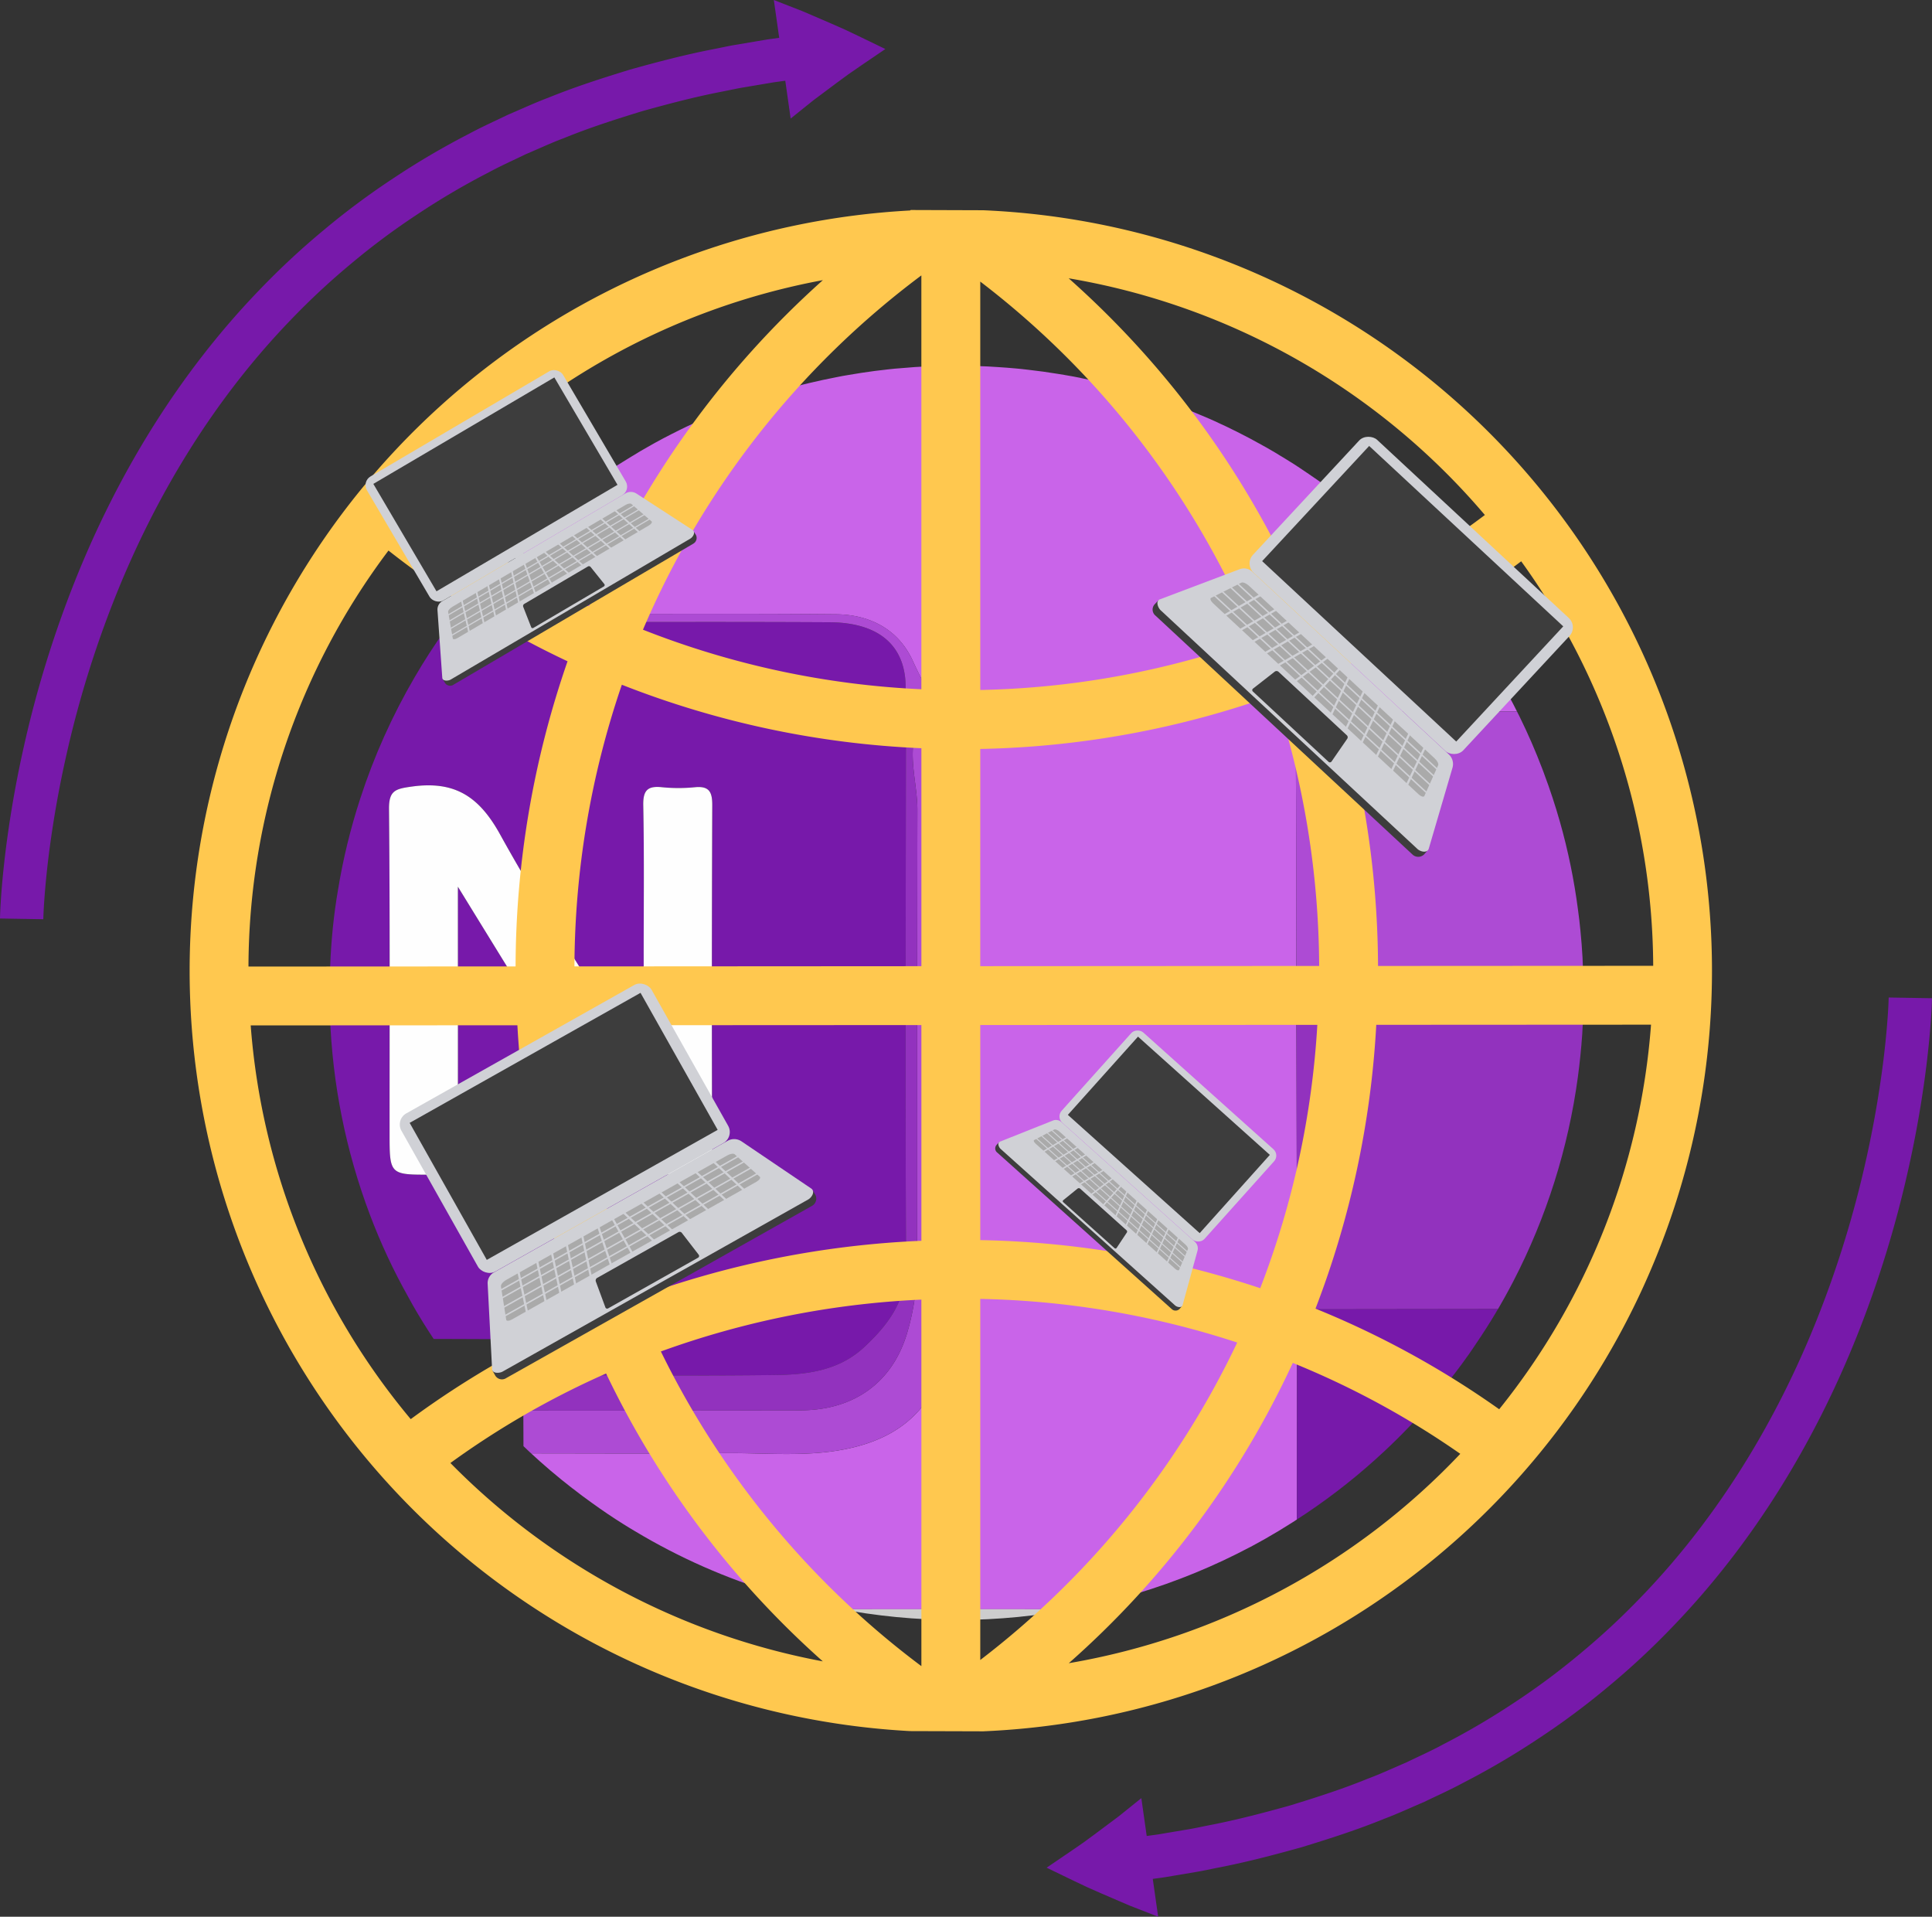 <svg xmlns="http://www.w3.org/2000/svg" xmlns:xlink="http://www.w3.org/1999/xlink" width="342" height="339.217" viewBox="0 0 342 339.217"><rect x="0" y="0" width="342" height="339.217" fill="#333333" stroke="none"/><defs><style>.a{fill:none;}.b{clip-path:url(#a);}.c{fill:#c964e9;}.d{fill:#7719aa;}.e{fill:#ad4bd4;}.f{fill:#9232be;}.g{fill:#cdcdcd;}.h{fill:#fefefe;}.i{fill:#ffc84f;}.j{fill:#ce521f;}.k{fill:#ebebeb;}.l{fill:#8e96a3;}.m{fill:#3d3d3d;}.n{fill:#d0d1d6;}.o{fill:#aaa;}</style><clipPath id="a"><path class="a" d="M1194.81,505.685c0,2.459-.088,4.883-.228,7.308v.017c-.176,2.548-.439,5.077-.773,7.571a110.829,110.829,0,0,1-11.419,36.137,106.69,106.69,0,0,1-6.623,11.085c-.79,1.212-1.633,2.389-2.494,3.566-1.687,2.283-3.444,4.514-5.305,6.658a107.848,107.848,0,0,1-8.433,8.8,109.486,109.486,0,0,1-13.79,10.961,111.119,111.119,0,0,1-9.82,5.921h-.018a111.036,111.036,0,0,1-84.06,8.256,109.183,109.183,0,0,1-24.963-11.014c-.685-.4-1.352-.808-2.02-1.229-1.915-1.194-3.777-2.46-5.6-3.777-1.16-.826-2.3-1.669-3.426-2.565h-.017q-3.979-3.083-7.642-6.5a109.688,109.688,0,0,1-7.852-8.081c-1.81-2.038-3.531-4.164-5.148-6.342-1.739-2.266-3.355-4.62-4.9-7.027-1.247-1.95-2.442-3.935-3.531-5.955a106.263,106.263,0,0,1-6.781-14.546,110.6,110.6,0,0,1-7.062-35.222c-.017-.264-.017-.509-.017-.773-.035-1.071-.053-2.161-.053-3.25,0-1.336.017-2.688.07-4.006,0-.211.017-.4.035-.614v-.018c.088-2.319.246-4.585.474-6.869.228-2.231.528-4.444.9-6.622a108.612,108.612,0,0,1,3.952-16.25,109.911,109.911,0,0,1,9.627-21.468c1.669-2.864,3.46-5.657,5.393-8.344,1.071-1.546,2.2-3.04,3.355-4.515,1.37-1.721,2.775-3.408,4.269-5.059a110.618,110.618,0,0,1,13.808-13.088c.861-.685,1.739-1.37,2.635-2.038,1.018-.756,2.038-1.51,3.092-2.231.861-.6,1.7-1.177,2.582-1.739.316-.21.615-.422.931-.614.826-.527,1.651-1.037,2.495-1.546h.017c.9-.563,1.791-1.09,2.706-1.6.878-.509,1.774-1,2.67-1.476l.1-.053c.932-.492,1.88-.966,2.829-1.441.878-.439,1.774-.861,2.688-1.282,1.071-.492,2.161-.984,3.268-1.44.878-.369,1.774-.738,2.67-1.09l.158-.053c.984-.386,1.95-.756,2.951-1.107a.134.134,0,0,1,.07-.035c.966-.334,1.968-.668,2.951-1h.017c1.213-.387,2.425-.773,3.672-1.125.738-.211,1.493-.422,2.249-.614q1.133-.316,2.266-.58,2.425-.579,4.9-1.054c.667-.141,1.352-.264,2.019-.369.791-.141,1.564-.264,2.354-.386.773-.123,1.563-.229,2.354-.334s1.581-.193,2.371-.281c.755-.088,1.511-.159,2.284-.211,3.232-.3,6.5-.44,9.8-.44,1.247,0,2.495.018,3.742.071,1.194.035,2.389.088,3.565.175,1.142.07,2.267.158,3.391.264.509.053,1,.088,1.493.158.211.017.422.036.615.07,1.7.193,3.39.422,5.059.7.4.053.808.123,1.195.193a.78.78,0,0,1,.176.035c.9.141,1.792.317,2.688.492.035.018.088.018.123.036,2.336.474,4.656,1.018,6.939,1.633,1.159.317,2.3.632,3.443.984s2.284.72,3.408,1.107c1.124.369,2.231.773,3.337,1.195,1,.369,1.986.773,2.969,1.177.861.351,1.721.72,2.583,1.089.614.264,1.212.545,1.81.826a1.578,1.578,0,0,1,.3.141c.667.3,1.335.615,1.985.949.527.245,1.036.509,1.546.773,1.019.509,2.038,1.054,3.04,1.616a7.427,7.427,0,0,1,.72.4c.474.246.931.509,1.405.79.58.334,1.16.667,1.739,1.037.58.334,1.142.7,1.722,1.054.561.351,1.142.7,1.7,1.089.562.37,1.107.738,1.669,1.124q3.373,2.267,6.569,4.831h.018c.773.615,1.529,1.23,2.266,1.862.615.509,1.212,1.019,1.81,1.546.615.527,1.212,1.071,1.81,1.616.685.615,1.353,1.23,2,1.88.79.738,1.563,1.511,2.318,2.284.457.474.932.948,1.37,1.44.158.158.317.317.457.474a.5.5,0,0,1,.158.175c.545.58,1.089,1.16,1.6,1.758a6.529,6.529,0,0,1,.474.527c.492.562.984,1.124,1.458,1.686a.017.017,0,0,1,.018.017c.492.545.948,1.09,1.37,1.652.4.492.809.984,1.195,1.476.562.7,1.107,1.423,1.652,2.161.685.913,1.37,1.827,2.02,2.776.509.72,1.018,1.476,1.51,2.213q1.185,1.792,2.319,3.636a108.132,108.132,0,0,1,8.96,18.217c.106.264.193.527.3.791v.017q1.582,4.216,2.812,8.555a107.715,107.715,0,0,1,3.179,15.459c.175,1.247.317,2.494.439,3.76.317,3.126.492,6.271.51,9.469C1194.81,504.665,1194.81,505.175,1194.81,505.685Z" transform="translate(-972.83 -394.694)"/></clipPath></defs><g transform="translate(-902.264 -316.405)"><g transform="translate(960.598 381.123)"><g class="b"><g transform="translate(-24.579 -2.334)"><path class="c" d="M1014.288,605.919q.019-9.609.037-19.219c11.853,0,23.706.079,35.558-.04,7.106-.071,14.257.707,21.311-.684,6.941-1.37,12.622-4.509,16.045-11.142,3.174-6.153,3.511-12.853,3.575-19.4.267-27.038.157-54.082.06-81.122a95.1,95.1,0,0,0-1.116-11.58c-.754-5.946-4.089-10.922-6.486-16.219-2.57-5.682-7.662-8.261-13.65-8.314-18.411-.161-36.824-.031-55.236-.015l-.241-30.481c.306-12.954,3.284-15.832,16.384-15.831q80.326,0,160.655,0c7.018,0,11.226,2.755,12.748,8.287a7.777,7.777,0,0,1,.331,2.028q0,26.6-.044,53.194c-16.651.006-33.3.044-49.955-.021-2.257-.009-3.268.461-3.25,3.015.123,16.764.1,33.529.123,50.294q.062,26.268.123,52.536-.02,26.449-.04,52.9c-1.49.068-2.978.193-4.467.193-39.192.011-78.385-.079-117.576.092C1022.294,614.418,1017.036,612.649,1014.288,605.919Z" transform="translate(-955.413 -391.87)"/><path class="d" d="M1002.03,577.424c-1.067-1.6-2.725-.925-4.107-.932q-21.227-.1-42.456-.048c-4.815.009-8.811-1.37-11.263-5.864a8.54,8.54,0,0,1-1.106-4.235q.035-52.98.052-105.96c.01-5.757,3.772-10.022,9.513-10.275,8.842-.389,17.709-.226,26.565-.294q10.7-.082,21.392-.16l1.42-.052c18.063,0,36.124-.088,54.186.017,8.815.051,13.942,4.259,13.4,12.76a5.762,5.762,0,0,0,.641,2.992l-.593.737q.016,1.7.032,3.4c-.017,31.3-.129,62.61.027,93.915.031,6.341-3.2,10.527-7.385,14.45-4.421,4.144-10.022,4.888-15.669,4.96-12.314.157-24.632.07-36.947.029-2.167-.007-4.567.7-6.445-.374C1001.567,581.5,1003.4,578.923,1002.03,577.424ZM990.4,496.417c8.632,14.051,17.152,27.8,25.547,41.625,5.727,9.434,5.648,9.4,16.406,9.311,2.485-.021,3.062-.835,3.054-3.179q-.108-31.091.021-62.185c.009-2.322-.525-3.418-3.046-3.178a29.719,29.719,0,0,1-5.866,0c-2.551-.267-3.354.561-3.3,3.21.175,8.863.072,17.733.074,26.6,0,6.383,0,12.764,0,19.889-.653-.942-.9-1.266-1.115-1.613-8.164-13.2-16.8-26.131-24.286-39.7-3.756-6.8-8.086-9.556-15.651-8.5-2.907.4-4.06.693-4.029,3.989.178,19.114.1,38.231.1,57.348,0,7.355,0,7.378,7.389,7.342,5.383-.026,4.684.615,4.694-4.86C990.416,527.256,990.4,512,990.4,496.417Z" transform="translate(-943.097 -401.871)"/><path class="e" d="M1179.839,521.985c-.024-16.765,0-33.53-.123-50.294-.018-2.554.993-3.024,3.25-3.015,16.651.065,33.3.027,49.955.021q-.01,26.611-.019,53.224Z" transform="translate(-984.112 -405.184)"/><path class="f" d="M1179.865,533.15l53.063-.064q-.016,26.265-.032,52.533l-52.907.067Z" transform="translate(-984.138 -416.349)"/><path class="d" d="M1180.006,596.7l52.906-.067q0,21.426,0,42.852c-.766.609-.615,1.416-.479,2.22q-.016.609-.032,1.219c-2.1,3.471-4.754,6.181-9.1,6.524q-20.587-.074-41.175-.132c-.307,0-.616.26-.923.4l-1.237-.118Z" transform="translate(-984.156 -427.364)"/><path class="e" d="M1082.051,469.2q-.016-1.7-.032-3.4c.2-.246.4-.491.593-.737a5.763,5.763,0,0,1-.641-2.992c.544-8.5-4.583-12.709-13.4-12.76-18.062-.105-36.124-.022-54.186-.018l.032-1.418c18.412-.017,36.825-.146,55.236.015,5.988.053,11.08,2.632,13.65,8.314,2.4,5.3,5.732,10.273,6.486,16.219a95.147,95.147,0,0,1,1.116,11.58c.1,27.04.207,54.083-.06,81.122-.064,6.549-.4,13.249-3.575,19.4-3.422,6.632-9.1,9.772-16.045,11.142-7.054,1.391-14.205.613-21.311.684-11.852.119-23.705.036-35.558.04q-.014-3.787-.028-7.576,24.517-.015,49.035-.036c9.586-.022,16.407-4.992,18.966-13.9a42.954,42.954,0,0,0,1.715-11.849c.013-26.818-.023-53.635.04-80.453.009-3.914-1.15-7.728-.741-11.656A1.44,1.44,0,0,0,1082.051,469.2Z" transform="translate(-955.444 -401.568)"/><path class="g" d="M1194.589,658.838c4.346-.343,7-3.053,9.1-6.524,1.744,6.058-2.935,13.185-9.162,13.832a127.488,127.488,0,0,1-13.378.737q-71.793-.088-143.587.011c-4.719.007-9.4-.351-14.065-.8a8.574,8.574,0,0,1-6.805-4.682c-1.815-3.3-2.15-6.947-2.374-10.612,2.748,6.728,8.005,8.5,14.892,8.468,39.191-.171,78.384-.081,117.576-.092,1.489,0,2.978-.125,4.467-.193q.62.058,1.237.118,19.717.067,39.436.126A4.337,4.337,0,0,0,1194.589,658.838Z" transform="translate(-955.442 -436.754)"/><path class="f" d="M1082.051,473.688a1.44,1.44,0,0,1,1.294,1.721c-.409,3.927.75,7.742.741,11.656-.063,26.818-.026,53.635-.04,80.453a42.955,42.955,0,0,1-1.715,11.849c-2.559,8.911-9.38,13.881-18.966,13.9q-24.517.055-49.035.036.024-5.85.048-11.7c1.366,1.5-.463,4.08,1.255,5.063,1.879,1.076,4.279.367,6.445.374,12.316.041,24.634.128,36.948-.029,5.647-.072,11.248-.816,15.669-4.96,4.185-3.923,7.416-8.109,7.385-14.45C1081.922,536.3,1082.033,504.993,1082.051,473.688Z" transform="translate(-955.444 -406.052)"/><path class="g" d="M1014.12,441.5q-.016.709-.032,1.418l-1.42.053c-.02-8.108-.131-16.217-.007-24.323a21.965,21.965,0,0,1,1.219-7.628Q1014,426.263,1014.12,441.5Z" transform="translate(-955.145 -395.19)"/><path class="f" d="M1243.413,650.691c-.136-.8-.287-1.611.479-2.22A2,2,0,0,1,1243.413,650.691Z" transform="translate(-995.135 -436.349)"/><path class="h" d="M997.759,502.479c0,15.585.018,30.839-.01,46.095-.01,5.475.689,4.833-4.694,4.86-7.387.035-7.388.012-7.389-7.342-.006-19.117.077-38.234-.1-57.348-.031-3.3,1.123-3.584,4.029-3.989,7.566-1.054,11.9,1.7,15.651,8.5,7.489,13.567,16.122,26.5,24.286,39.7.214.346.462.671,1.115,1.613,0-7.125,0-13.507,0-19.889,0-8.867.1-17.736-.074-26.6-.052-2.649.75-3.477,3.3-3.21a29.72,29.72,0,0,0,5.866,0c2.521-.24,3.055.856,3.046,3.178q-.125,31.093-.021,62.185c.008,2.344-.57,3.159-3.054,3.179-10.758.089-10.679.123-16.406-9.311C1014.911,530.278,1006.391,516.529,997.759,502.479Z" transform="translate(-950.458 -407.933)"/><path class="f" d="M1096.8,468.686c-.2.246-.4.491-.593.737Z" transform="translate(-969.638 -405.185)"/><path class="c" d="M1223.561,660.5a4.337,4.337,0,0,1-2.664.394q-19.718-.051-39.436-.126c.308-.14.617-.4.924-.4Q1202.974,660.408,1223.561,660.5Z" transform="translate(-984.415 -438.411)"/></g></g></g><g transform="translate(935.823 353.57)"><path class="i" d="M1070.405,630.561l12.943.039a134.718,134.718,0,0,0-.007-269.194l-12.821-.042c-.04.025-.079.053-.122.084a134.75,134.75,0,0,0,.007,269.113Zm-81.375-47.446a150.6,150.6,0,0,1,27.559-15.841,161.234,161.234,0,0,0,38.367,50.948A124.676,124.676,0,0,1,989.031,583.115Zm83.374,35.952a154.059,154.059,0,0,1-46.115-55.693A155.6,155.6,0,0,1,1072.4,554.2Zm0-75.276a166.1,166.1,0,0,0-50.329,10.033,153.619,153.619,0,0,1-10.757-48.183l61.085-.031Zm0-48.6-61.415.038a155.316,155.316,0,0,1,8.39-49.848,163.676,163.676,0,0,0,53.025,11.234Zm26.089,123.357a161,161,0,0,0,39.655-53.148,150.869,150.869,0,0,1,29.651,16.092A124.285,124.285,0,0,1,1098.493,618.546Zm76.2-44.941a160.728,160.728,0,0,0-32.525-17.812,164.506,164.506,0,0,0,10.759-50.227l48.637-.026A123.161,123.161,0,0,1,1174.689,573.6Zm3.89-150.069a123.108,123.108,0,0,1,23.365,71.587l-48.708.027a165.917,165.917,0,0,0-8.525-51.851A164.286,164.286,0,0,0,1178.58,423.535Zm-6.431-8.2A153.926,153.926,0,0,1,1141.1,433.51a163,163,0,0,0-42.624-60.059A123.729,123.729,0,0,1,1172.148,415.336Zm-89.326-41.307a152.908,152.908,0,0,1,48.592,63.333,153.184,153.184,0,0,1-48.592,8.945Zm0,82.714A163.714,163.714,0,0,0,1135,447.136a155.523,155.523,0,0,1,7.817,48.014l-59.994.036Zm0,48.86,59.667-.031a154,154,0,0,1-10.106,46.605,166.263,166.263,0,0,0-49.561-8.51Zm0,48.469a155.772,155.772,0,0,1,45.484,7.721,153.8,153.8,0,0,1-45.484,56.184ZM1072.4,372.938v73.243a153.233,153.233,0,0,1-49.282-10.542A153.192,153.192,0,0,1,1072.4,372.938Zm-17.432.837a163.243,163.243,0,0,0-41.411,57.712,153.383,153.383,0,0,1-28.9-17.927A124.137,124.137,0,0,1,1054.972,373.774Zm-76.9,47.856a163.924,163.924,0,0,0,31.7,19.6,165.735,165.735,0,0,0-9.2,54l-47.283.024A122.959,122.959,0,0,1,978.071,421.631ZM953.679,505.67l47.21-.023a164.063,164.063,0,0,0,11.519,52.086,161.221,161.221,0,0,0-30.4,17.619A122.953,122.953,0,0,1,953.679,505.67Z" transform="translate(-942.86 -361.363)"/></g><g transform="translate(902.264 316.405)"><path class="d" d="M909.931,479.087c.027-1.083.1-2.351.186-3.54q.13-1.814.311-3.636.358-3.642.887-7.282,1.048-7.274,2.669-14.464a184.938,184.938,0,0,1,8.667-28.08c7.25-18.18,17.619-35.145,31.164-49.154A128.675,128.675,0,0,1,964.5,363a125.812,125.812,0,0,1,11.7-8.7,130.236,130.236,0,0,1,12.587-7.393c2.14-1.165,4.373-2.15,6.564-3.217,2.247-.948,4.452-1.992,6.741-2.842,4.518-1.848,9.179-3.337,13.852-4.77,4.711-1.314,9.45-2.559,14.265-3.485,1.2-.233,2.4-.508,3.608-.708l3.629-.612,1.815-.306.608-.085.281-.038,1.123-.151.951,6.694,4-3.215,4.136-3.09,2.11-1.547,2.145-1.482,4.37-2.972-4.778-2.31-2.429-1.152-2.452-1.081-4.987-2.146-5.093-1.985.951,6.694-1.165.158-.291.04-.632.089-1.886.317-3.775.637c-1.258.208-2.5.494-3.757.737-5.015.966-9.968,2.263-14.895,3.641-4.894,1.5-9.777,3.062-14.529,5-2.4.9-4.728,1.99-7.09,2.991-2.31,1.121-4.657,2.162-6.917,3.388a137.765,137.765,0,0,0-13.29,7.807,133.358,133.358,0,0,0-12.378,9.2,136.229,136.229,0,0,0-11.3,10.5c-14.319,14.809-25.2,32.662-32.766,51.633a192.62,192.62,0,0,0-9.028,29.242q-1.685,7.467-2.778,15.057-.547,3.794-.927,7.621-.189,1.915-.329,3.843c-.089,1.308-.169,2.538-.2,3.956Z" transform="translate(-902.264 -316.405)"/></g><g transform="translate(1087.539 492.94)"><path class="d" d="M1275.447,529.957c-.027,1.083-.1,2.351-.185,3.54q-.13,1.813-.312,3.636-.357,3.642-.887,7.282-1.048,7.274-2.668,14.464a184.94,184.94,0,0,1-8.668,28.08c-7.249,18.18-17.619,35.145-31.164,49.154a128.648,128.648,0,0,1-10.688,9.927,125.734,125.734,0,0,1-11.7,8.7,130.26,130.26,0,0,1-12.587,7.393c-2.14,1.165-4.372,2.149-6.563,3.217-2.247.948-4.452,1.992-6.742,2.842-4.518,1.848-9.178,3.337-13.851,4.77-4.712,1.314-9.45,2.558-14.266,3.485-1.2.233-2.4.508-3.608.708l-3.629.611-1.814.307-.608.085-.281.038-1.122.151-.951-6.694-4,3.215-4.136,3.09-2.11,1.548-2.146,1.482-4.37,2.972,4.778,2.311,2.429,1.152,2.452,1.081,4.987,2.146,5.093,1.985-.951-6.694,1.165-.158.292-.04.631-.089,1.887-.317,3.774-.636c1.258-.209,2.5-.494,3.757-.737,5.015-.966,9.969-2.263,14.895-3.641,4.895-1.5,9.778-3.062,14.529-5,2.4-.9,4.729-1.99,7.09-2.991,2.311-1.121,4.658-2.162,6.917-3.388a137.725,137.725,0,0,0,13.29-7.807,133.355,133.355,0,0,0,12.376-9.2,136.347,136.347,0,0,0,11.3-10.5c14.319-14.809,25.2-32.662,32.767-51.633a192.64,192.64,0,0,0,9.027-29.242q1.685-7.467,2.779-15.058.547-3.793.927-7.62.187-1.914.329-3.843c.089-1.308.168-2.538.2-3.956Z" transform="translate(-1126.389 -529.957)"/></g><g transform="translate(966.314 381.21)"><g transform="translate(8.737 33.527)"><path class="j" d="M990.547,435.87h0a.149.149,0,0,1-.172-.119l-.062-.342.291-.053.062.342A.149.149,0,0,1,990.547,435.87Z" transform="translate(-990.313 -435.356)"/></g><g transform="translate(10.357 33.238)"><path class="j" d="M992.506,435.517h0a.149.149,0,0,1-.172-.119l-.061-.342a1.233,1.233,0,0,1,.291-.05l.061.339A.149.149,0,0,1,992.506,435.517Z" transform="translate(-992.273 -435.006)"/></g><g transform="translate(8.67 33.334)"><path class="k" d="M990.474,435.789h0a.147.147,0,0,1-.171-.119l-.068-.374a.147.147,0,0,1,.119-.171h0a.147.147,0,0,1,.171.119l.068.374A.147.147,0,0,1,990.474,435.789Z" transform="translate(-990.233 -435.122)"/></g><g transform="translate(10.287 33.041)"><path class="k" d="M992.43,435.436h0a.149.149,0,0,1-.172-.119l-.068-.374a.149.149,0,0,1,.119-.172h0a.149.149,0,0,1,.172.119l.068.374A.149.149,0,0,1,992.43,435.436Z" transform="translate(-992.188 -434.768)"/></g><g transform="translate(10.32 36.955)"><rect class="l" width="0.968" height="0.628" transform="matrix(0.984, -0.178, 0.178, 0.984, 0, 0.172)"/></g><g transform="translate(10.15 35.851)"><rect class="l" width="0.968" height="0.628" transform="translate(0 0.172) rotate(-10.245)"/></g><g transform="translate(13.921 23.274)"><path class="m" d="M1041.325,431.1l-42.4,24.934a1.093,1.093,0,0,1-1.565-.33l-.374-.635-.4-11.3a1.712,1.712,0,0,1,.841-1.6l32.443-19.082c.6-.355,2.642.051,3.231.434l8.419,5.553.165.28A1.173,1.173,0,0,1,1041.325,431.1Z" transform="translate(-996.585 -422.953)"/></g><g transform="translate(13.397 22.255)"><path class="n" d="M1040.691,429.991l-42.4,24.935c-.471.277-1.489.32-1.5-.36l-.845-11.91a1.712,1.712,0,0,1,.841-1.6l32.443-19.081a1.853,1.853,0,0,1,1.949.043l9.863,6.4C1041.708,428.812,1041.208,429.687,1040.691,429.991Z" transform="translate(-995.951 -421.72)"/></g><g transform="translate(0 0)"><rect class="n" width="40.278" height="25.452" rx="1.781" transform="translate(0 20.419) rotate(-30.461)"/></g><g transform="translate(2.037 1.988)"><rect class="m" width="37.171" height="22.054" transform="translate(0 18.844) rotate(-30.461)"/></g><g transform="translate(28.545 35.397)"><path class="m" d="M1028.58,441.2l-12.492,7.347a.261.261,0,0,1-.376-.13l-1.409-3.6a.426.426,0,0,1,.18-.521l11.267-6.626a.374.374,0,0,1,.48.088l2.429,3.026A.283.283,0,0,1,1028.58,441.2Z" transform="translate(-1014.275 -437.619)"/></g><g transform="translate(15.275 24.305)"><path class="o" d="M1033.779,428.073l-33.942,19.962c-.377.222-.749.246-.784.051l-.828-4.683c-.045-.253.281-.65.77-.937l30.614-18c.433-.255.882-.335,1.053-.188l3.584,3.092C1034.4,427.5,1034.178,427.838,1033.779,428.073Z" transform="translate(-998.222 -424.2)"/></g><g transform="translate(13.928 23.892)"><g transform="translate(0 0)"><rect class="n" width="41.064" height="0.207" transform="translate(0 20.818) rotate(-30.461)"/></g><g transform="translate(0.526 0.894)"><rect class="n" width="41.064" height="0.207" transform="translate(0 20.818) rotate(-30.461)"/></g><g transform="translate(1.156 1.966)"><rect class="n" width="41.064" height="0.207" transform="translate(0 20.818) rotate(-30.461)"/></g><g transform="translate(1.735 2.95)"><rect class="n" width="41.064" height="0.207" transform="translate(0 20.818) rotate(-30.461)"/></g><g transform="translate(3.449 16.802)"><rect class="n" width="0.311" height="6.844" transform="matrix(0.974, -0.225, 0.225, 0.974, 0, 0.07)"/></g><g transform="translate(6.041 15.278)"><rect class="n" width="0.311" height="6.844" transform="matrix(0.974, -0.225, 0.225, 0.974, 0, 0.07)"/></g><g transform="translate(8.097 14.069)"><rect class="n" width="0.311" height="6.844" transform="matrix(0.974, -0.225, 0.225, 0.974, 0, 0.07)"/></g><g transform="translate(10.153 12.859)"><rect class="n" width="0.311" height="6.844" transform="matrix(0.974, -0.225, 0.225, 0.974, 0, 0.07)"/></g><g transform="translate(12.298 11.598)"><rect class="n" width="0.311" height="6.844" transform="matrix(0.974, -0.225, 0.225, 0.974, 0, 0.07)"/></g><g transform="translate(14.435 10.217)"><rect class="n" width="0.311" height="6.844" transform="translate(0 0.104) rotate(-19.483)"/></g><g transform="translate(16.268 9.047)"><rect class="n" width="0.311" height="6.844" transform="translate(0 0.158) rotate(-30.461)"/></g><g transform="translate(30.242 0.992)"><rect class="n" width="0.311" height="6.844" transform="translate(0 0.231) rotate(-47.9)"/></g><g transform="translate(27.739 2.464)"><rect class="n" width="0.311" height="6.844" transform="translate(0 0.231) rotate(-47.9)"/></g><g transform="translate(25.236 3.936)"><rect class="n" width="0.311" height="6.844" transform="translate(0 0.231) rotate(-47.9)"/></g><g transform="translate(22.733 5.408)"><rect class="n" width="0.311" height="6.844" transform="translate(0 0.231) rotate(-47.9)"/></g><g transform="translate(20.231 6.88)"><rect class="n" width="0.311" height="6.844" transform="translate(0 0.231) rotate(-47.9)"/></g><g transform="translate(17.728 8.352)"><rect class="n" width="0.311" height="6.844" transform="translate(0 0.231) rotate(-47.9)"/></g></g></g><g transform="translate(1106.292 392.717)"><g transform="translate(24.855 15.317)"><path class="j" d="M1179.161,427.7h0a.186.186,0,0,1,.082-.25l.391-.2.169.332-.391.2A.187.187,0,0,1,1179.161,427.7Z" transform="translate(-1179.141 -427.247)"/></g><g transform="translate(25.794 17.169)"><path class="j" d="M1180.3,429.937h0a.186.186,0,0,1,.082-.25l.391-.2c.026-.013.165.334.165.334l-.388.2A.187.187,0,0,1,1180.3,429.937Z" transform="translate(-1180.277 -429.488)"/></g><g transform="translate(24.882 15.193)"><path class="k" d="M1179.194,427.585h0a.187.187,0,0,1,.082-.25l.428-.217a.186.186,0,0,1,.25.082h0a.187.187,0,0,1-.082.25l-.428.217A.187.187,0,0,1,1179.194,427.585Z" transform="translate(-1179.174 -427.098)"/></g><g transform="translate(25.819 17.042)"><path class="k" d="M1180.327,429.822h0a.187.187,0,0,1,.083-.25l.428-.217a.187.187,0,0,1,.25.082h0a.187.187,0,0,1-.082.25l-.429.217A.188.188,0,0,1,1180.327,429.822Z" transform="translate(-1180.307 -429.334)"/></g><g transform="translate(20.924 18.512)"><rect class="l" width="0.792" height="1.222" transform="translate(0 0.358) rotate(-26.88)"/></g><g transform="translate(22.198 17.908)"><rect class="l" width="0.792" height="1.222" transform="translate(0 0.358) rotate(-26.88)"/></g><g transform="translate(0 25.247)"><path class="m" d="M1195.062,488.91l-45.46-42.248a1.381,1.381,0,0,1-.166-2.011l.633-.681,13.521-4.571a2.162,2.162,0,0,1,2.236.439l34.788,32.331c.65.6.893,3.212.643,4.063l-3.672,12.183-.28.3A1.48,1.48,0,0,1,1195.062,488.91Z" transform="translate(-1149.074 -439.259)"/></g><g transform="translate(0.858 24.288)"><path class="n" d="M1196.14,487.75,1150.68,445.5c-.5-.47-.924-1.685-.106-1.939l14.094-5.324a2.161,2.161,0,0,1,2.235.438l34.788,32.331a2.337,2.337,0,0,1,.652,2.372l-4.176,14.237C1197.933,488.553,1196.694,488.265,1196.14,487.75Z" transform="translate(-1150.112 -438.1)"/></g><g transform="translate(16.24 0)"><rect class="n" width="32.115" height="50.823" rx="2.248" transform="translate(0 23.524) rotate(-47.097)"/></g><g transform="translate(19.395 2.611)"><rect class="m" width="27.828" height="46.902" transform="translate(0 20.384) rotate(-47.097)"/></g><g transform="translate(17.643 42.443)"><path class="m" d="M1183.916,476.129l-13.394-12.449a.33.33,0,0,1,.021-.5l3.843-3a.535.535,0,0,1,.694.03l12.083,11.229a.471.471,0,0,1,.067.612l-2.78,4.03A.358.358,0,0,1,1183.916,476.129Z" transform="translate(-1170.416 -460.062)"/></g><g transform="translate(10.245 26.771)"><path class="o" d="M1198.307,478.59l-36.395-33.824c-.4-.375-.568-.817-.345-.928l5.363-2.693c.289-.145.887.107,1.411.593l32.827,30.508c.465.432.724.947.607,1.206l-2.443,5.449C1199.218,479.133,1198.736,478.988,1198.307,478.59Z" transform="translate(-1161.468 -441.103)"/></g><g transform="translate(10.65 25.613)"><g transform="translate(2.939)"><rect class="n" width="51.814" height="0.262" transform="translate(0.178 0) rotate(42.903)"/></g><g transform="translate(2.049 0.958)"><rect class="n" width="51.814" height="0.262" transform="translate(0.178 0) rotate(42.903)"/></g><g transform="translate(0.98 2.109)"><rect class="n" width="51.814" height="0.262" transform="translate(0.178 0) rotate(42.903)"/></g><g transform="translate(0 3.163)"><rect class="n" width="51.814" height="0.262" transform="translate(0.178 0) rotate(42.903)"/></g><g transform="translate(1.629 2.745)"><rect class="n" width="0.393" height="8.636" transform="translate(7.504 0) rotate(60.342)"/></g><g transform="translate(4.408 5.328)"><rect class="n" width="0.393" height="8.636" transform="translate(7.504 0) rotate(60.342)"/></g><g transform="translate(6.613 7.377)"><rect class="n" width="0.393" height="8.636" transform="translate(7.504 0) rotate(60.342)"/></g><g transform="translate(8.817 9.425)"><rect class="n" width="0.393" height="8.636" transform="translate(7.504 0) rotate(60.342)"/></g><g transform="translate(11.118 11.563)"><rect class="n" width="0.393" height="8.636" transform="translate(7.504 0) rotate(60.342)"/></g><g transform="translate(14.047 13.66)"><rect class="n" width="0.393" height="8.636" transform="matrix(0.589, 0.808, -0.808, 0.589, 6.976, 0)"/></g><g transform="translate(17.155 15.473)"><rect class="n" width="0.393" height="8.636" transform="translate(5.879 0) rotate(42.903)"/></g><g transform="translate(34.019 29.483)"><rect class="n" width="0.393" height="8.636" transform="matrix(0.903, 0.43, -0.43, 0.903, 3.713, 0)"/></g><g transform="translate(31.335 26.989)"><rect class="n" width="0.393" height="8.636" transform="matrix(0.903, 0.43, -0.43, 0.903, 3.713, 0)"/></g><g transform="translate(28.652 24.495)"><rect class="n" width="0.393" height="8.636" transform="matrix(0.903, 0.43, -0.43, 0.903, 3.713, 0)"/></g><g transform="translate(25.968 22.001)"><rect class="n" width="0.393" height="8.636" transform="matrix(0.903, 0.43, -0.43, 0.903, 3.713, 0)"/></g><g transform="translate(23.284 19.507)"><rect class="n" width="0.393" height="8.636" transform="matrix(0.903, 0.43, -0.43, 0.903, 3.713, 0)"/></g><g transform="translate(20.601 17.013)"><rect class="n" width="0.393" height="8.636" transform="matrix(0.903, 0.43, -0.43, 0.903, 3.713, 0)"/></g></g></g><g transform="translate(972.221 489.621)"><g transform="translate(10.709 41.686)"><path class="j" d="M1000.128,577.016h0a.188.188,0,0,1-.214-.155l-.069-.433.368-.059.069.433A.187.187,0,0,1,1000.128,577.016Z" transform="translate(-999.845 -576.369)"/></g><g transform="translate(12.759 41.359)"><path class="j" d="M1002.608,576.616h0a.187.187,0,0,1-.214-.154l-.069-.433a1.584,1.584,0,0,1,.369-.055l.069.429A.186.186,0,0,1,1002.608,576.616Z" transform="translate(-1002.325 -575.974)"/></g><g transform="translate(10.627 41.436)"><path class="k" d="M1000.039,576.912h0a.186.186,0,0,1-.213-.155l-.077-.474a.187.187,0,0,1,.155-.214h0a.186.186,0,0,1,.213.155l.077.474A.187.187,0,0,1,1000.039,576.912Z" transform="translate(-999.746 -576.067)"/></g><g transform="translate(12.674 41.106)"><path class="k" d="M1002.514,576.512h0a.186.186,0,0,1-.213-.154l-.077-.474a.188.188,0,0,1,.155-.213h0a.186.186,0,0,1,.213.154l.077.475A.186.186,0,0,1,1002.514,576.512Z" transform="translate(-1002.221 -575.668)"/></g><g transform="translate(12.622 46.064)"><rect class="l" width="1.222" height="0.792" transform="translate(0 0.195) rotate(-9.164)"/></g><g transform="translate(12.434 44.666)"><rect class="l" width="1.222" height="0.792" transform="translate(0 0.195) rotate(-9.164)"/></g><g transform="translate(17.002 29.676)"><path class="m" d="M1064.2,572.38l-54.078,30.448a1.379,1.379,0,0,1-1.966-.453l-.456-.811-.239-14.271a2.162,2.162,0,0,1,1.1-2l41.383-23.3c.772-.435,3.332.127,4.066.624l10.489,7.205.2.358A1.479,1.479,0,0,1,1064.2,572.38Z" transform="translate(-1007.457 -561.841)"/></g><g transform="translate(16.362 28.383)"><path class="n" d="M1063.426,570.961l-54.078,30.448c-.6.338-1.886.368-1.878-.489l-.783-15.046a2.161,2.161,0,0,1,1.1-2l41.383-23.3a2.34,2.34,0,0,1,2.458.1l12.291,8.311C1064.737,569.5,1064.085,570.59,1063.426,570.961Z" transform="translate(-1006.683 -560.277)"/></g><g transform="translate(0 0)"><rect class="n" width="50.823" height="32.115" rx="2.248" transform="translate(0 24.934) rotate(-29.381)"/></g><g transform="translate(2.56 2.493)"><rect class="m" width="46.902" height="27.828" transform="translate(0 23.011) rotate(-29.381)"/></g><g transform="translate(35.487 44.787)"><path class="m" d="M1047.949,584.7l-15.935,8.972a.329.329,0,0,1-.471-.173l-1.691-4.576a.536.536,0,0,1,.24-.652l14.372-8.092a.47.47,0,0,1,.6.122l2.993,3.874A.357.357,0,0,1,1047.949,584.7Z" transform="translate(-1029.819 -580.12)"/></g><g transform="translate(18.721 30.965)"><path class="o" d="M1054.759,568.367l-43.3,24.377c-.48.27-.951.293-.99.045l-.933-5.927c-.05-.32.371-.813.994-1.164l39.05-21.987c.554-.312,1.122-.4,1.333-.212l4.448,3.985C1055.555,567.666,1055.269,568.08,1054.759,568.367Z" transform="translate(-1009.537 -563.4)"/></g><g transform="translate(16.993 30.489)"><g transform="translate(0 0)"><rect class="n" width="51.814" height="0.262" transform="translate(0 25.421) rotate(-29.381)"/></g><g transform="translate(0.642 1.14)"><rect class="n" width="51.814" height="0.262" transform="translate(0 25.421) rotate(-29.381)"/></g><g transform="translate(1.412 2.508)"><rect class="n" width="51.814" height="0.262" transform="translate(0 25.421) rotate(-29.381)"/></g><g transform="translate(2.118 3.762)"><rect class="n" width="51.814" height="0.262" transform="translate(0 25.421) rotate(-29.381)"/></g><g transform="translate(4.445 20.444)"><rect class="n" width="0.393" height="8.636" transform="translate(0 0.081) rotate(-11.942)"/></g><g transform="translate(7.752 18.583)"><rect class="n" width="0.393" height="8.636" transform="translate(0 0.081) rotate(-11.942)"/></g><g transform="translate(10.374 17.106)"><rect class="n" width="0.393" height="8.636" transform="translate(0 0.081) rotate(-11.942)"/></g><g transform="translate(12.996 15.63)"><rect class="n" width="0.393" height="8.636" transform="translate(0 0.081) rotate(-11.942)"/></g><g transform="translate(15.733 14.089)"><rect class="n" width="0.393" height="8.636" transform="translate(0 0.081) rotate(-11.942)"/></g><g transform="translate(18.461 12.398)"><rect class="n" width="0.393" height="8.636" transform="translate(0 0.124) rotate(-18.403)"/></g><g transform="translate(20.799 10.965)"><rect class="n" width="0.393" height="8.636" transform="translate(0 0.193) rotate(-29.381)"/></g><g transform="translate(38.618 1.134)"><rect class="n" width="0.393" height="8.636" transform="translate(0 0.286) rotate(-46.82)"/></g><g transform="translate(35.426 2.931)"><rect class="n" width="0.393" height="8.636" transform="translate(0 0.286) rotate(-46.82)"/></g><g transform="translate(32.234 4.728)"><rect class="n" width="0.393" height="8.636" transform="translate(0 0.286) rotate(-46.82)"/></g><g transform="translate(29.041 6.526)"><rect class="n" width="0.393" height="8.636" transform="translate(0 0.286) rotate(-46.82)"/></g><g transform="translate(25.849 8.323)"><rect class="n" width="0.393" height="8.636" transform="translate(0 0.286) rotate(-46.82)"/></g><g transform="translate(22.656 10.121)"><rect class="n" width="0.393" height="8.636" transform="translate(0 0.286) rotate(-46.82)"/></g></g></g><g transform="translate(1078.435 498.124)"><g transform="translate(16.42 10.386)"><path class="j" d="M1135.254,549.1h0a.125.125,0,0,1,.052-.169l.259-.137.117.22-.259.137A.125.125,0,0,1,1135.254,549.1Z" transform="translate(-1135.239 -548.792)"/></g><g transform="translate(17.07 11.613)"><path class="j" d="M1136.04,550.582h0a.125.125,0,0,1,.051-.169l.26-.137c.017-.009.114.222.114.222l-.257.135A.124.124,0,0,1,1136.04,550.582Z" transform="translate(-1136.025 -550.276)"/></g><g transform="translate(16.437 10.302)"><path class="k" d="M1135.275,549.023h0a.125.125,0,0,1,.052-.169l.284-.15a.124.124,0,0,1,.168.051h0a.125.125,0,0,1-.051.169l-.283.15A.126.126,0,0,1,1135.275,549.023Z" transform="translate(-1135.26 -548.69)"/></g><g transform="translate(17.085 11.527)"><path class="k" d="M1136.059,550.5h0a.125.125,0,0,1,.052-.169l.284-.15a.124.124,0,0,1,.168.051h0a.125.125,0,0,1-.051.169l-.283.15A.125.125,0,0,1,1136.059,550.5Z" transform="translate(-1136.044 -550.171)"/></g><g transform="translate(13.831 12.566)"><rect class="l" width="0.529" height="0.817" transform="translate(0 0.248) rotate(-27.899)"/></g><g transform="translate(14.676 12.147)"><rect class="l" width="0.529" height="0.817" transform="translate(0 0.248) rotate(-27.899)"/></g><g transform="translate(0 17.142)"><path class="m" d="M1146.621,589.777l-30.879-27.692a.922.922,0,0,1-.135-1.342l.415-.462,8.981-3.215a1.443,1.443,0,0,1,1.5.267l23.631,21.191a4.184,4.184,0,0,1,.478,2.707l-2.309,8.185-.184.2A.989.989,0,0,1,1146.621,589.777Z" transform="translate(-1115.376 -556.964)"/></g><g transform="translate(0.56 16.49)"><path class="n" d="M1147.328,588.989l-30.88-27.692c-.343-.307-.637-1.114-.094-1.294l9.355-3.725a1.444,1.444,0,0,1,1.5.267l23.631,21.191a1.565,1.565,0,0,1,.464,1.577l-2.622,9.563C1148.536,589.5,1147.7,589.327,1147.328,588.989Z" transform="translate(-1116.054 -556.176)"/></g><g transform="translate(10.757)"><rect class="n" width="21.463" height="33.967" rx="1.502" transform="translate(0 15.979) rotate(-48.116)"/></g><g transform="translate(12.859 1.742)"><rect class="m" width="18.598" height="31.347" transform="translate(0 13.846) rotate(-48.116)"/></g><g transform="translate(11.959 28.554)"><path class="m" d="M1139.015,581.4l-9.1-8.16a.22.22,0,0,1,.009-.335l2.533-2.053a.357.357,0,0,1,.464.012l8.207,7.359a.314.314,0,0,1,.052.408l-1.81,2.725A.239.239,0,0,1,1139.015,581.4Z" transform="translate(-1129.843 -570.769)"/></g><g transform="translate(6.824 18.153)"><path class="o" d="M1148.66,582.866l-24.723-22.17c-.274-.246-.389-.539-.24-.616l3.551-1.863c.192-.1.594.06.95.379l22.3,20c.316.284.5.623.42.8l-1.568,3.67C1149.274,583.219,1148.951,583.127,1148.66,582.866Z" transform="translate(-1123.631 -558.187)"/></g><g transform="translate(7.086 17.404)"><g transform="translate(1.927 0)"><rect class="n" width="34.629" height="0.175" transform="translate(0.117 0) rotate(41.884)"/></g><g transform="translate(1.343 0.651)"><rect class="n" width="34.629" height="0.175" transform="translate(0.117 0) rotate(41.884)"/></g><g transform="translate(0.642 1.432)"><rect class="n" width="34.629" height="0.175" transform="translate(0.117 0) rotate(41.884)"/></g><g transform="translate(0 2.148)"><rect class="n" width="34.629" height="0.175" transform="translate(0.117 0) rotate(41.884)"/></g><g transform="translate(1.132 1.763)"><rect class="n" width="0.262" height="5.772" transform="translate(4.964 0) rotate(59.324)"/></g><g transform="translate(3.02 3.456)"><rect class="n" width="0.262" height="5.772" transform="translate(4.964 0) rotate(59.324)"/></g><g transform="translate(4.517 4.799)"><rect class="n" width="0.262" height="5.772" transform="translate(4.964 0) rotate(59.324)"/></g><g transform="translate(6.015 6.141)"><rect class="n" width="0.262" height="5.772" transform="translate(4.964 0) rotate(59.324)"/></g><g transform="translate(7.577 7.543)"><rect class="n" width="0.262" height="5.772" transform="translate(4.964 0) rotate(59.324)"/></g><g transform="translate(9.569 8.916)"><rect class="n" width="0.262" height="5.772" transform="matrix(0.604, 0.797, -0.797, 0.604, 4.601, 0)"/></g><g transform="translate(11.683 10.103)"><rect class="n" width="0.262" height="5.772" transform="translate(3.853 0) rotate(41.884)"/></g><g transform="translate(23.136 19.29)"><rect class="n" width="0.262" height="5.772" transform="matrix(0.91, 0.414, -0.414, 0.91, 2.388, 0)"/></g><g transform="translate(21.313 17.656)"><rect class="n" width="0.262" height="5.772" transform="matrix(0.91, 0.414, -0.414, 0.91, 2.388, 0)"/></g><g transform="translate(19.49 16.021)"><rect class="n" width="0.262" height="5.772" transform="matrix(0.91, 0.414, -0.414, 0.91, 2.388, 0)"/></g><g transform="translate(17.667 14.386)"><rect class="n" width="0.262" height="5.772" transform="matrix(0.91, 0.414, -0.414, 0.91, 2.388, 0)"/></g><g transform="translate(15.844 12.752)"><rect class="n" width="0.262" height="5.772" transform="matrix(0.91, 0.414, -0.414, 0.91, 2.388, 0)"/></g><g transform="translate(14.021 11.117)"><rect class="n" width="0.262" height="5.772" transform="matrix(0.91, 0.414, -0.414, 0.91, 2.388, 0)"/></g></g></g></g></svg>
